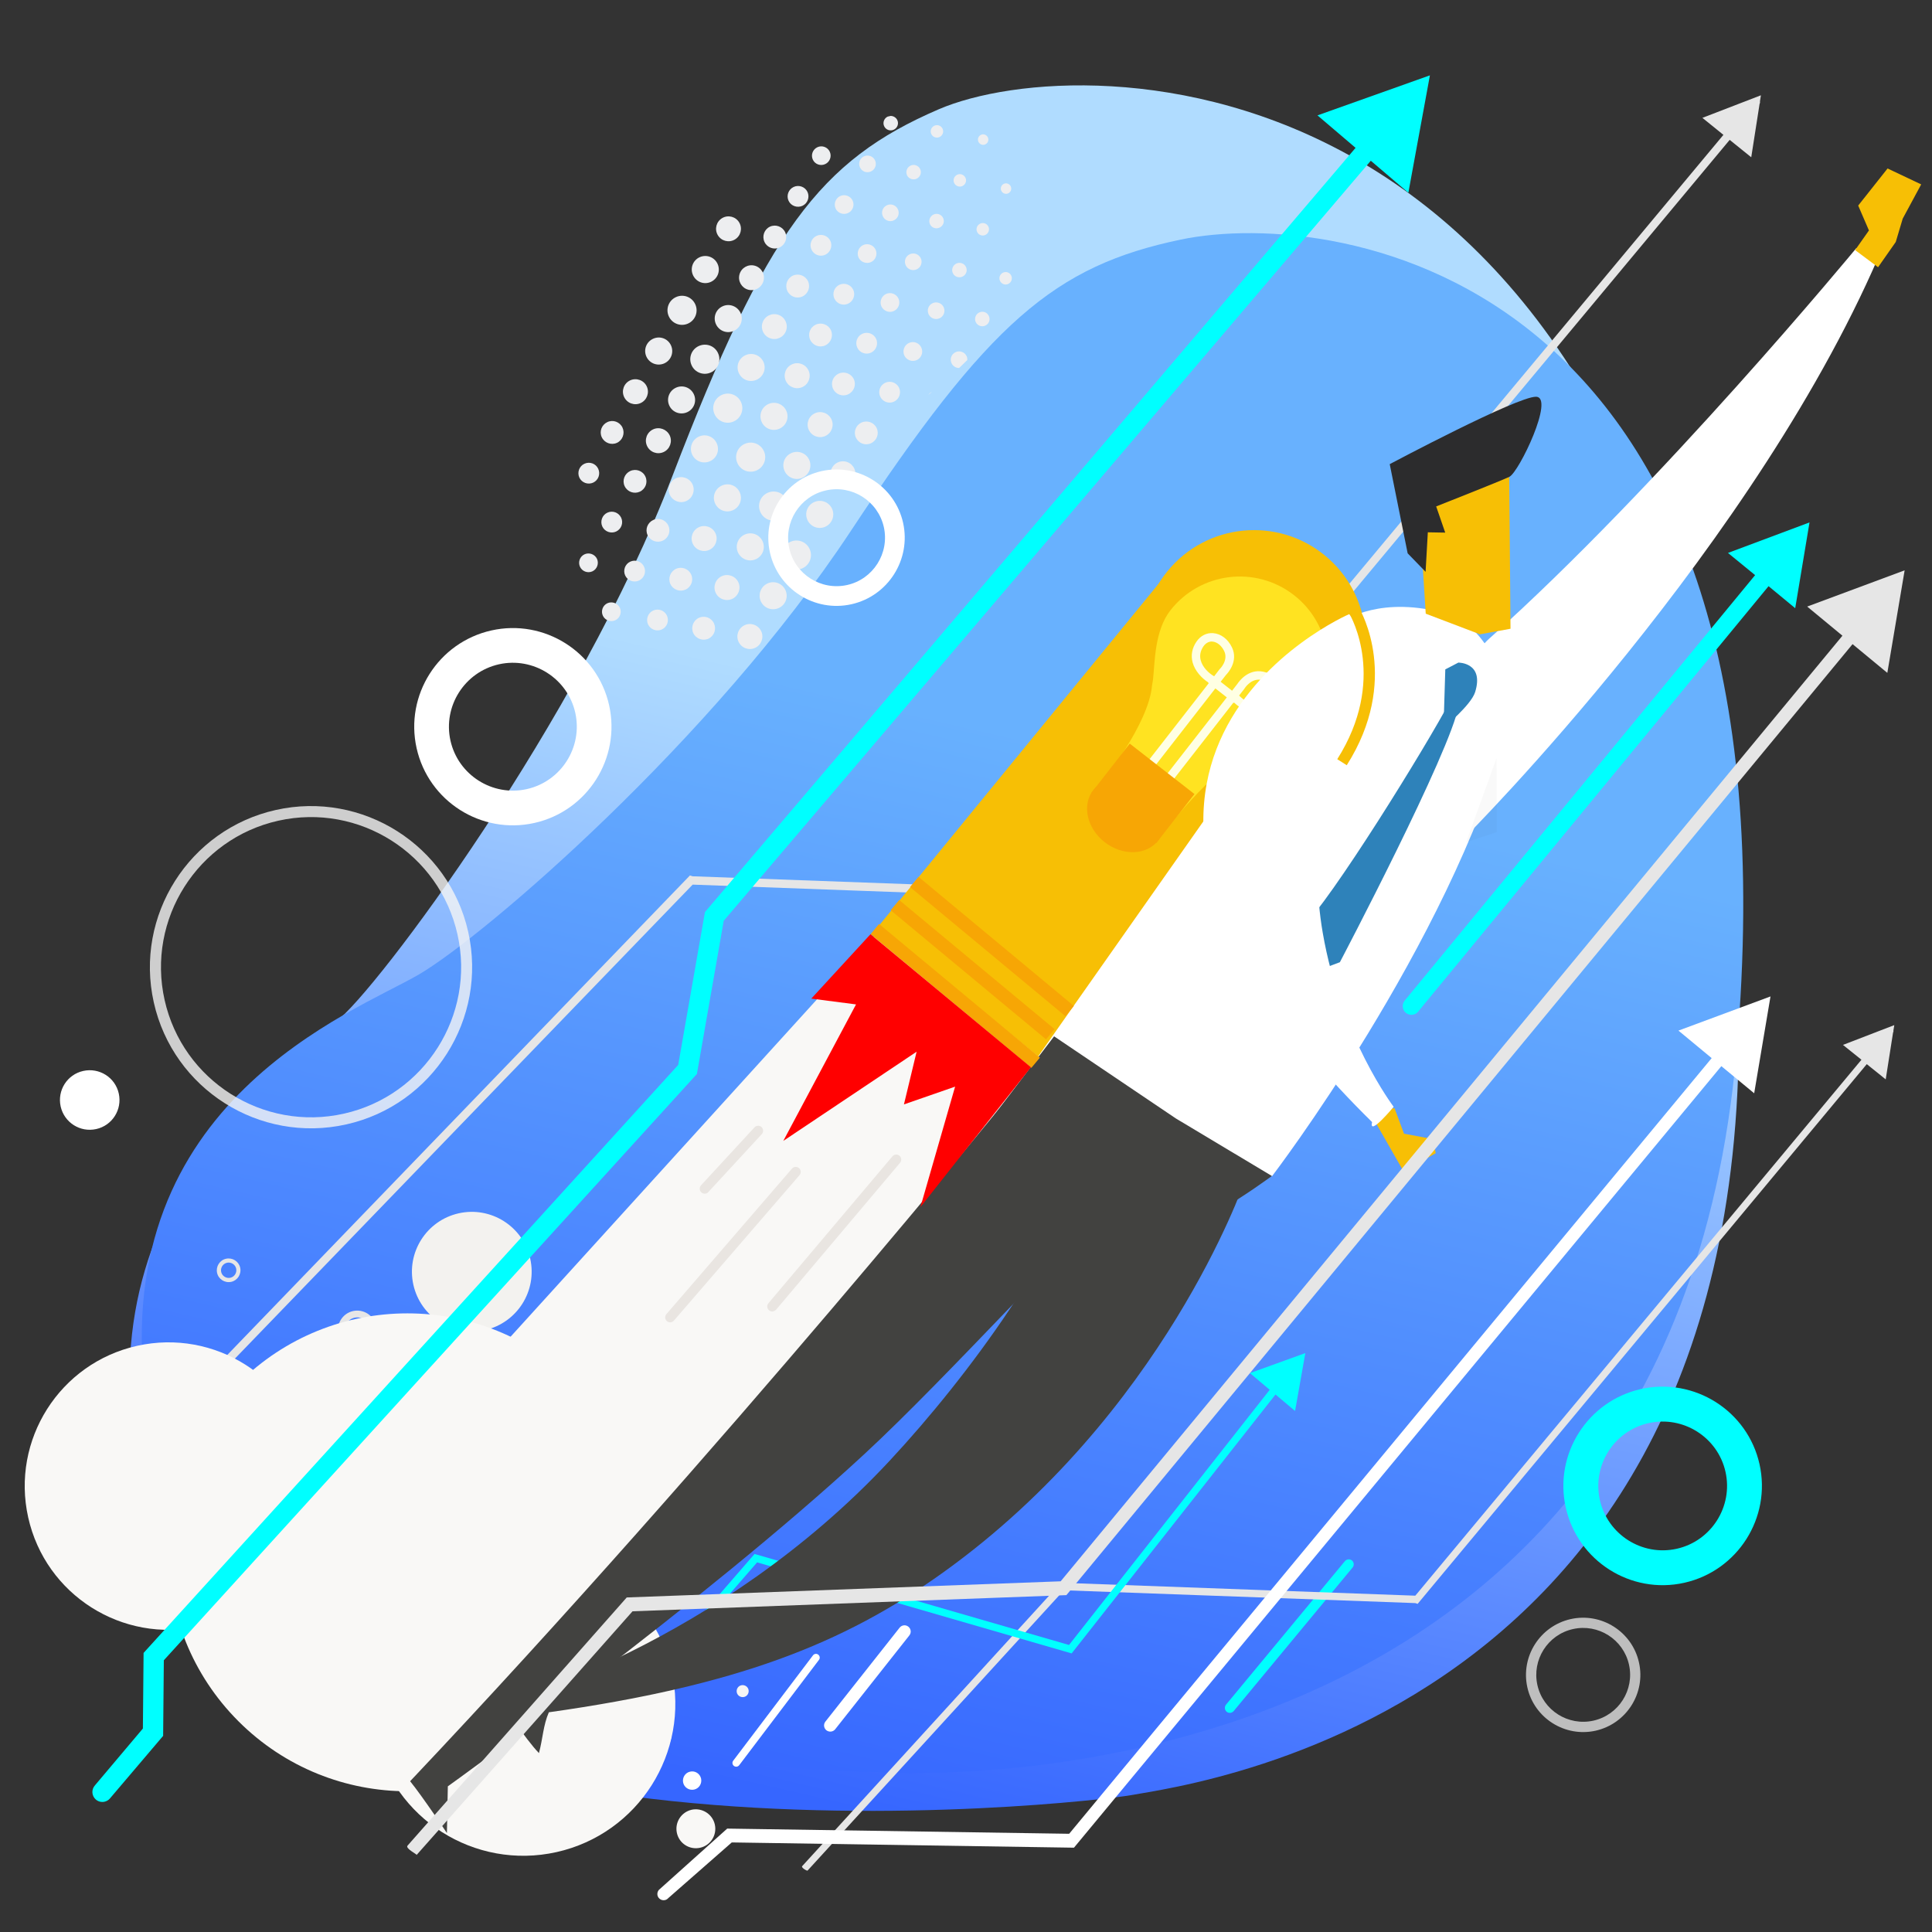 <svg xmlns="http://www.w3.org/2000/svg" viewBox="0 0 2500 2500"><rect x="0" y="0" width="2500" height="2500" fill="#333333" stroke="none"/><linearGradient id="a" gradientUnits="userSpaceOnUse" x1="1361.191" y1="952.262" x2="1043.635" y2="2328.339"><stop offset="0" stop-color="#b0dcff"/><stop offset="1" stop-color="#3666ff"/></linearGradient><path d="M1463 2323c-49.6 9.1-1111 134.1-1267.7-368.9-120.3-386.1 189.2-594.7 240-632.6s313-388.3 434.8-705.5 190.6-408.2 344.4-474.5C1403.6 60 2124.6 63.3 2239 1136s-694 1172-776 1187z" fill="url(#a)"/><linearGradient id="b" gradientUnits="userSpaceOnUse" x1="1351.483" y1="955.933" x2="1031.765" y2="2341.375"><stop offset="0" stop-color="#68b1fe"/><stop offset="1" stop-color="#3666ff"/></linearGradient><path d="M1136 2293s-888.1.1-948-491c-46-377 270-492 354-541s380-303 559-574 263.5-342.8 427-377c201-42 807.1 41.5 719.1 1050.2S1136 2293 1136 2293z" fill="url(#b)"/><path fill="#BDCCD4" d="M1062.2 1027.5c-2.5.5-5.1-.1-7.1-1.9-3.3-3-3.6-8.1-.6-11.4l111.1-124.1c3-3.3 8.1-3.6 11.4-.6s3.6 8.1.6 11.4L1066.5 1025c-1.2 1.3-2.7 2.1-4.3 2.5z"/><path fill="#0FF" d="M1592.8 2216.3c-1.9.4-3.9 0-5.5-1.3-2.7-2.3-3.1-6.3-.9-9.1l153.9-185.8c2.3-2.7 6.3-3.1 9.1-.9 2.7 2.3 3.1 6.3.9 9.1l-153.9 185.8c-1 1.1-2.3 1.9-3.6 2.2z"/><path fill="#F3F2EF" d="M686.1 1628.7c9.3 41.7-16.9 83.1-58.7 92.5-41.7 9.3-83.1-16.9-92.5-58.7-9.3-41.7 16.9-83.1 58.7-92.5 41.8-9.3 83.2 17 92.5 58.7z"/><path fill="#F9F8F6" d="M451.6 1829.6c4.4 19.7-8 39.3-27.7 43.7-19.7 4.4-39.3-8-43.7-27.7-4.4-19.7 8-39.3 27.7-43.7s39.3 8 43.7 27.7zM925 2361c3 13.6-5.5 27-19.1 30s-27-5.5-30-19.1 5.5-27 19.1-30.1c13.5-2.9 27 5.6 30 19.2z"/><path fill="#F3F2EF" d="M868.1 2234.4c4.4 19.7-8 39.3-27.7 43.7s-39.3-8-43.7-27.7 8-39.3 27.7-43.7c19.7-4.5 39.3 7.9 43.7 27.7z"/><path d="M448 1455c-112.2 25.1-223.9-45.7-249-157.9-25.1-112.2 45.7-223.9 157.9-249s223.9 45.7 249 157.9c25.1 112.2-45.7 223.9-157.9 249zm-87.9-393c-104.5 23.4-170.5 127.5-147.1 232s127.4 170.5 231.9 147.1 170.5-127.4 147.1-231.9c-23.4-104.6-127.4-170.6-231.9-147.2z" opacity=".8" fill="#f5f5f5"/><path d="M2064.8 2239.5c-39.8 8.9-79.5-16.2-88.4-56s16.2-79.4 56-88.4c39.8-8.9 79.5 16.2 88.4 56 9 39.8-16.2 79.4-56 88.4zm-29.4-131.5c-32.7 7.3-53.3 39.8-46 72.5s39.8 53.3 72.5 46c32.7-7.3 53.3-39.8 46-72.5-7.3-32.7-39.8-53.3-72.5-46z" opacity=".68" fill="#fff"/><path fill="#FFF" d="M153.7 1415c4.6 20.8-8.4 41.4-29.2 46s-41.3-8.4-46-29.2c-4.6-20.8 8.4-41.4 29.2-46 20.8-4.6 41.4 8.4 46 29.2zM949.7 2285.1c-2.1-1.6-2.6-4.6-.9-6.8L1052 2142c1.6-2.1 4.6-2.6 6.8-.9 2.1 1.6 2.6 4.6.9 6.8l-103.2 136.3c-1.6 2.1-4.7 2.5-6.8.9z"/><path fill="#0FF" d="M2123.4 1797.4c-69.1 15.5-112.8 84.3-97.3 153.4 15.5 69.2 84.3 112.8 153.4 97.3 69.1-15.5 112.8-84.3 97.3-153.5-15.4-69-84.2-112.6-153.4-97.2zm46.3 206.7c-44.8 10-89.4-18.3-99.5-63.1-10-44.8 18.3-89.5 63.1-99.5s89.5 18.3 99.5 63.1-18.3 89.5-63.1 99.5z"/><path fill="#E6E6E6" d="M292.5 1628.8c-8.2 1.8-13.4 10-11.6 18.3 1.8 8.2 10 13.4 18.3 11.6 8.2-1.8 13.4-10 11.6-18.3-1.8-8.2-10-13.4-18.3-11.6zm5.6 24.6c-5.3 1.2-10.7-2.2-11.9-7.5-1.2-5.3 2.2-10.7 7.5-11.9 5.3-1.2 10.7 2.2 11.9 7.5 1.2 5.4-2.2 10.7-7.5 11.9zM456.8 1696.5c-13.4 3-21.9 16.4-18.9 29.8s16.4 21.9 29.8 18.9 21.9-16.4 18.9-29.8c-3-13.4-16.4-21.9-29.8-18.9zm9 40.2c-8.7 1.9-17.4-3.6-19.3-12.3-1.9-8.7 3.6-17.4 12.3-19.3 8.7-1.9 17.4 3.6 19.3 12.3 1.9 8.6-3.6 17.3-12.3 19.3z"/><path fill="#E6E6E6" d="M1415.1 1163.7l3.4 1.1L2238.2 181l27.9 22.5 10.8-69.1c.6-1.1.7-2.2.5-3.4l1.2-7.7-75.7 29.2 27.2 22-815.1 978.3-518.8-18.9-3.4-1.1-796.5 825.5c-1.8 2.2 7.2 7.4 8 6.5l792-820.1 518.8 19zM2450.1 1333.3l1.1-6.8-66.4 25.6 23.9 19.2-577.3 693.5-454.8-16.6-3-1-335.6 367.6c-1.6 1.9 6.4 6.5 7 5.7l331.6-362.7 454.8 16.6 3 1 581.2-698.4 24.5 19.7 9.5-60.5c.5-.8.7-1.9.5-2.9z"/><path fill="#0FF" d="M2271.1 744.2l-453.4 550.5c-4 4.8-3.3 11.9 1.5 15.9 2.8 2.3 6.3 3 9.6 2.3 2.4-.5 4.7-1.8 6.3-3.9l453.4-550.5L2323 787l18.5-111-105.5 39.5 35.1 28.7z"/><path fill="#FFF" d="M1069.4 2239c-3.5-2.8-4.1-7.8-1.3-11.3l96-121.5c2.8-3.5 7.8-4.1 11.3-1.3s4.1 7.8 1.3 11.3l-96 121.5c-2.7 3.4-7.8 4-11.3 1.3zM2291 1289.4l-119.1 44.2 43 35.6-831.4 1003.7-442.5-6.7-88.4 79.3c-2.9 3.4-2.6 8.5.8 11.4 2 1.8 4.6 2.3 7.1 1.8 1.6-.4 3.1-1.2 4.3-2.6l82.1-72 442.8 6.8 837.7-1011.3 42.5 35.1 21.1-125.3z"/><path fill="#F7A605" d="M1052.959 1438.074l26.646-32.076 211.915 176.044-26.647 32.076z"/><path fill="#0FF" d="M1689.1 1750.9l-71.7 25.9 25.6 21.6-259.7 330.2-403.9-116.9-3-.9-317.1 365.5c-1.7 2-1.5 5.1.5 6.8 1.2 1 2.8 1.4 4.2 1 1-.2 1.9-.8 2.6-1.6l313.1-360.8 407 117.8 263.8-335 25.3 21.3 13.3-74.9z"/><circle transform="rotate(-45.001 527.194 2008.684)" fill="#F9F8F6" cx="527.2" cy="2008.7" r="309.2"/><path fill="#F9F8F6" d="M399.5 1882.4c22.4 100.2-40.6 199.7-140.9 222.1-100.2 22.4-199.7-40.6-222.1-140.9-22.4-100.2 40.6-199.7 140.9-222.1 100.2-22.4 199.7 40.6 222.1 140.9zM869.1 2161.8c23.7 106-43 211.1-148.9 234.8-106 23.7-211.1-43-234.8-148.9-23.7-106 43-211.1 148.9-234.8 106-23.8 211.1 42.9 234.8 148.9z"/><path fill="#F9F8F6" d="M343.2 2079.3l1083-1192.5-2.5 468-725.6 821.7s-338.4-117.7-354.9-97.2z"/><g fill="#F7BF05"><path d="M1374.3 1392.4L1137 1198.2l384.3-469.8 237.3 194.2z"/><path d="M1734.6 922c-50.5 61.8-141.6 70.9-203.4 20.4s-70.9-141.6-20.4-203.4 141.6-70.9 203.4-20.4 71 141.6 20.4 203.4z"/></g><path fill="#FFE321" d="M1623.3 972.4c26.4-7.7 52.7-18.9 70.9-42.3 38.7-49.7 29.8-121.3-19.8-160-49.7-38.7-121.3-29.8-160 19.8-20.5 26.4-19.9 66.5-22.4 89.4-.2 2-1 5.4-1.3 7.9-4.4 50.4-65.6 125.9-65.6 125.9l34.4 28 1.7 1.3 1.7 1.3 44.9 31.1s58.4-76.4 101.7-96.5c3.8-1.7 8.4-4.3 13.8-5.9z"/><path fill="#FFFFE3" d="M1658.3 888.3c-3.2-9.7-12.2-16.9-24-19.2-19.5-3.9-31.4 13.2-33.1 15.8l-6.9 8.9-14.8-11.6 6.9-8.8c2.4-2.4 16.3-17.7 7.8-35.6-5.2-10.8-14.2-17.7-24.3-18.5-8.5-.7-16.4 3.3-21.6 10.9-5.8 8.4-7.5 17.7-5.1 26.9 3 11.1 11.8 20.5 20.5 26.1l-.3.3.7.6-86.7 111.3 8.6 6.7 86.7-111.3 14.8 11.6-86.8 111.3 8.6 6.7 86.8-111.3.7.6.3-.4c7.6 7.3 19.2 13.8 31.1 14 9.5.1 18.1-3.8 24.8-11.4 6.1-6.8 8-15.4 5.3-23.6zm-101.1-51.9c2.2-3.2 5-5.2 8.2-6 1.1-.3 2.3-.3 3.5-.2 6 .5 11.8 5.2 15.2 12.3 5.7 11.9-5.3 22.9-5.8 23.3-.2.2-.4.4-.5.6l-6.7 8.7c-7.1-4-15.1-11.8-17.4-20.8-1.6-6.1-.4-12.1 3.5-17.9zm87.7 68.3c-4.6 5.2-10.1 7.8-16.4 7.7-9.6-.1-19.4-6.3-25.1-12.4l6.7-8.6c.1-.2.2-.3.3-.5.4-.6 8.7-13.7 21.8-11.1 7.8 1.6 13.9 6.2 15.8 12 1.4 4.4.3 9-3.1 12.9z"/><path fill="#F7A605" d="M1498.6 1087.7c-15 19.2-45.9 20.1-69.1 2.1s-29.8-48.3-14.8-67.5c15-19.2 45.9-20.1 69-2.1 23.2 18.1 29.8 48.3 14.9 67.5z"/><path fill="#F7A605" d="M1412.262 1025.88l49.606-63.655 83.77 65.28-49.606 63.657z"/><path fill="#FFF" d="M1894.3 1084.9s383.5-382.8 544.6-771.7c18.6-8.2-37.2 8.3-37.2 8.3s-254.1 307.9-474.9 505.1c-64.7 57.7-32.5 258.3-32.5 258.3z"/><path fill="#FFF" d="M1739.6 803.3l-457.5 650.8L1646 1522s227.8-297.6 305.8-577.1c12.3-44.2-27.1-135.5-77.4-150.1-87.6-25.5-134.8 8.5-134.8 8.5z"/><path fill="#2E82BA" d="M1877.4 905.4c-32.1 61.1-156.1 261.1-192.5 294.8-2 23.1-1.1 63.6-1.1 63.6l50-18.7s143.7-273.3 153.8-332.4c7.3-43-8.8-10.1-10.2-7.3z"/><path fill="#2E82BA" d="M1887.1 857.4l-16.9 8.8-2.3 75.5s35.5-29 40.9-46.1c12-38.5-21.7-38.2-21.7-38.2z"/><path fill="#424240" d="M1609.6 1531s-103.6 299-389.1 503.7c-129.8 93.1-268.8 146.9-510.3 181-7.4 17-7.7 33.8-12.8 52.8-17.7-18.2-47.5-64.2-47.5-64.2s278.9-75.4 501.2-314c103.6-111.3 221.3-273.3 268.2-414.8 20.5-62 190.3 55.5 190.3 55.5z"/><path fill="#424240" d="M1316.2 1406.2s-381.6 471.6-785.5 898.7c16 19.7 47.6 67.1 47.6 67.1l1.2-60.5s329.3-236.1 537.9-428.9c112-103.5 277.5-289.7 368.8-369.4 46.2-40.1-170-107-170-107z"/><path fill="#F7BF05" d="M1835.8 651.8l9.1 142.3 70.2 26.7 39.5-7.2-1.7-196.7z"/><path fill="#2C2C2D" d="M1821.5 716l-23.2-115.4s164.7-87.6 189.3-87.2c24.5.4-22.1 97.7-34.5 103.6-12.4 5.9-94.7 38.3-94.7 38.3l11.7 33.9-22.5-.4-2.9 51.1-23.2-23.9z"/><path fill="#F7BF05" d="M1771 1436.7l33.5-2.7 12.3 33 37.5 7 3.5 18.2-41.4 23.9zM2453.1 313.1l-22.9 32.7-29.7-22.2 17.9-25.4-13.9-32.2 38-48 43.5 20.6-23.9 44.3z"/><path opacity=".03" fill="#424240" d="M1936.6 981l.3 95.8-39.7 13z"/><path fill="#FFF" d="M1745.8 794.7s-443.7 191.4 29.7 657.3c-4.8 19.7 27.9-19.8 27.9-19.8s-68.5-89.9-91.8-225.3c-17.1-99.2-3.2-222.1 68.4-267.9 73.2-46.7-34.2-144.3-34.2-144.3z"/><path fill="#424240" d="M1364 1341l157.6 106.3 124.2 74.4s-139.4 103.8-170.6 73.7C1443.9 1565.3 1259 1479 1259 1479l105-138z"/><path fill="#F7BF05" d="M1742.7 990.2c69.7-109.9 18.4-199.3 16.2-203l-12.6 7.4c2 3.4 48.8 85.7-15.9 187.8l12.3 7.8z"/><path fill="#F5F5F5" d="M968.6 2186.6c.9 4.2-1.7 8.4-5.9 9.3-4.2.9-8.4-1.7-9.3-5.9-.9-4.2 1.7-8.4 5.9-9.3s8.4 1.7 9.3 5.9z"/><path fill="#FFF" d="M907.2 2301.5c1.4 6.4-2.6 12.8-9 14.2s-12.8-2.6-14.2-9 2.6-12.8 9-14.2c6.4-1.5 12.7 2.5 14.2 9z"/><path fill="#F7A605" d="M1126.49 1208.827l10.995-13.228 208.119 172.967-10.995 13.229zM1177.546 1147.842l10.995-13.228 201.042 167.087-10.994 13.228zM1152.543 1177.842l10.995-13.228L1364.58 1331.7l-10.994 13.228z"/><path fill="#E9E5E1" d="M913.3 1544.5c-2 .4-4.2-.1-5.8-1.6-2.6-2.4-2.8-6.5-.4-9.1l69.2-75c2.4-2.6 6.5-2.8 9.1-.4s2.8 6.5.4 9.1l-69.2 75c-.9 1.1-2 1.7-3.3 2zM868.9 1710.9c-2 .5-4.2.1-5.9-1.3-2.7-2.3-3-6.4-.7-9.1l162.5-188.3c2.3-2.7 6.4-3 9.1-.7s3 6.4.7 9.1L872 1708.9c-.8 1-2 1.7-3.1 2zM1001 1696.8c-2 .6-4.2.2-5.9-1.3-2.7-2.3-3.1-6.4-.8-9.1l160.5-190.1c2.3-2.7 6.4-3.1 9.1-.8 2.7 2.3 3.1 6.4.8 9.1l-160.4 190.1c-1 1-2.1 1.7-3.3 2.1z"/><path fill="red" d="M1049.8 1292.2l76.6-83.3L1334 1381l-143 181 44.9-155.9-66.2 23 16.4-68.2-172.5 115.4 94.1-176.6z"/><g fill="#EDEEF0"><circle transform="rotate(-30.174 942.658 296.128)" cx="942.7" cy="296.1" r="16.1"/><path d="M1038.4 266.3c6.7-3.1 9.6-11.2 6.5-17.9s-11.2-9.6-17.9-6.5c-6.8 3.2-9.7 11.2-6.6 17.9 3.1 6.7 11.2 9.6 18 6.5zM1067.9 212.3c6-2.8 8.6-10 5.8-16s-10-8.6-16-5.8c-6.1 2.9-8.7 10-5.9 16.1 2.8 6 10 8.6 16.1 5.7zM1127.1 221.8c5.4-2.5 7.7-8.9 5.2-14.3s-8.9-7.7-14.3-5.2c-5.5 2.6-7.7 8.9-5.2 14.3s8.8 7.8 14.3 5.2zM1156.6 167.8c4.7-2.2 6.7-7.8 4.5-12.4-1.6-3.4-5.1-5.4-8.6-5.4l-3.9.9c-4.6 2.2-6.7 7.8-4.5 12.4 2.2 4.8 7.8 6.7 12.5 4.5zM1215.8 177.3c4-1.9 5.8-6.7 3.9-10.7-1.9-4.1-6.7-5.8-10.7-3.9-4 1.9-5.8 6.6-3.9 10.7 1.8 4 6.7 5.8 10.7 3.9zM1008.9 554.6c8.8-4.1 12.6-14.4 8.5-23.2s-14.5-12.6-23.3-8.5-12.5 14.5-8.4 23.3 14.4 12.5 23.2 8.4zM1053.3 649.8c-8.8 4.1-12.5 14.4-8.4 23.2s14.4 12.6 23.2 8.5c8.8-4.1 12.6-14.5 8.5-23.3-4.1-8.9-14.5-12.5-23.3-8.4zM920 364.7c8.8-4.1 12.6-14.5 8.5-23.3s-14.5-12.6-23.3-8.5-12.5 14.5-8.4 23.3 14.5 12.6 23.2 8.5zM1038.5 618.1c8.8-4.1 12.6-14.5 8.5-23.3s-14.5-12.5-23.3-8.4-12.5 14.4-8.4 23.2c4.1 8.8 14.5 12.6 23.2 8.5zM964.5 459.7c-8.8 4.1-12.5 14.4-8.4 23.2 4.1 8.8 14.4 12.5 23.2 8.4s12.6-14.4 8.5-23.2c-4.2-8.8-14.6-12.5-23.3-8.4zM934.9 396.4c-8.8 4.1-12.5 14.4-8.4 23.2 4.1 8.8 14.4 12.6 23.2 8.5s12.6-14.5 8.5-23.3c-4.2-8.8-14.6-12.5-23.3-8.4z"/><circle transform="rotate(-75.013 972.371 359.359)" cx="972.4" cy="359.4" r="16.1"/><path d="M1068.1 564.1c8.1-3.8 11.6-13.4 7.8-21.5s-13.4-11.6-21.5-7.8-11.6 13.4-7.8 21.5 13.4 11.6 21.5 7.8z"/><circle transform="rotate(-70.063 1001.92 422.654)" cx="1002" cy="422.7" r="16.1"/><path d="M1038.4 500.8c8.1-3.8 11.6-13.4 7.8-21.5s-13.4-11.6-21.5-7.8-11.6 13.4-7.8 21.5c3.9 8.1 13.4 11.6 21.5 7.8z"/><circle cx="1090.8" cy="613" r="16.1"/><path d="M1068 446.9c7.4-3.5 10.6-12.3 7.2-19.7-3.5-7.4-12.3-10.5-19.7-7.1-7.4 3.5-10.6 12.2-7.1 19.6 3.4 7.4 12.2 10.7 19.6 7.2zM1097.6 510.2c7.4-3.5 10.7-12.2 7.2-19.6s-12.3-10.5-19.7-7.1c-7.4 3.5-10.6 12.2-7.1 19.6 3.4 7.4 12.2 10.6 19.6 7.1zM1038.4 383.6c7.4-3.5 10.6-12.3 7.2-19.7-3.5-7.4-12.3-10.6-19.7-7.2-7.4 3.5-10.5 12.3-7.1 19.7 3.4 7.4 12.2 10.7 19.6 7.2zM1114.7 546.8c-7.4 3.5-10.6 12.2-7.1 19.6 3.5 7.4 12.2 10.6 19.6 7.1s10.7-12.2 7.2-19.6c-3.5-7.4-12.3-10.5-19.7-7.1zM1008.8 320.2c7.4-3.5 10.6-12.3 7.2-19.7-3.5-7.4-12.3-10.6-19.7-7.2-7.4 3.5-10.5 12.3-7.1 19.7 3.4 7.4 12.2 10.7 19.6 7.2zM1145.5 495.3c-6.8 3.2-9.6 11.2-6.5 17.9s11.1 9.7 17.9 6.5c6.6-3.1 9.6-11.2 6.5-17.9-3.2-6.8-11.3-9.6-17.9-6.5zM1097.6 392.9c6.6-3.1 9.6-11.2 6.5-17.9-3.1-6.7-11.2-9.6-17.9-6.5-6.8 3.2-9.6 11.2-6.5 17.9 3.2 6.8 11.1 9.7 17.9 6.5zM1127.2 456.3c6.6-3.1 9.6-11.2 6.5-17.9-3.1-6.7-11.2-9.6-17.9-6.5-6.8 3.2-9.6 11.2-6.5 17.9s11.1 9.7 17.9 6.5zM1068 329.6c6.6-3.1 9.6-11.2 6.5-17.9s-11.2-9.6-17.9-6.5c-6.8 3.2-9.6 11.2-6.5 17.9 3.2 6.7 11.1 9.7 17.9 6.5zM1176.1 443.8c-6 2.8-8.7 10.1-5.9 16.2 2.8 6 10.1 8.7 16.2 5.9 6-2.8 8.6-10.1 5.8-16.1-2.8-6.2-10-8.9-16.1-6zM1127.2 339.1c6-2.8 8.6-10.1 5.8-16.1-2.8-6-10-8.7-16.1-5.9-6 2.8-8.7 10.1-5.9 16.2 2.9 6 10.2 8.6 16.2 5.8zM1201.3 511c1.5-1.3 3-2.6 4.6-3.9-2 .9-3.5 2.3-4.6 3.9zM1097.5 275.6c6-2.8 8.6-10 5.8-16s-10-8.7-16.1-5.9c-6 2.8-8.7 10.1-5.9 16.2 2.9 6 10.2 8.6 16.2 5.7zM1156.8 402.4c6-2.8 8.6-10.1 5.8-16.1-2.8-6-10-8.7-16.1-5.9-6 2.8-8.7 10.1-5.9 16.2 2.9 6 10.2 8.7 16.2 5.8zM1156.7 285.1c5.4-2.5 7.7-8.9 5.2-14.3s-8.9-7.7-14.3-5.2c-5.5 2.6-7.7 8.9-5.2 14.3s8.9 7.8 14.3 5.2zM1186.3 348.5c5.4-2.5 7.7-8.9 5.2-14.3s-8.9-7.7-14.3-5.2c-5.5 2.6-7.7 8.9-5.2 14.3s8.9 7.7 14.3 5.2zM1236.5 455.7c-5.5 2.6-7.7 8.9-5.2 14.3 1.8 3.9 5.7 6.2 9.8 6.2 3.6-3.4 7.1-6.8 10.6-10.3.1-1.7-.1-3.4-.9-5-2.5-5.4-9-7.7-14.3-5.2zM1206.8 392.3c-5.5 2.6-7.7 8.9-5.2 14.3s8.8 7.7 14.3 5.2c5.4-2.5 7.7-8.9 5.2-14.3-2.5-5.3-8.9-7.7-14.3-5.2zM1267.2 404.3c-4.7 2.2-6.8 7.8-4.6 12.5s7.9 6.7 12.5 4.5c4.7-2.2 6.7-7.8 4.5-12.4-2.2-4.8-7.7-6.8-12.4-4.6zM1215.9 294.5c4.7-2.2 6.7-7.8 4.5-12.4-2.2-4.7-7.8-6.7-12.4-4.5-4.7 2.2-6.8 7.8-4.6 12.5 2.1 4.7 7.8 6.6 12.5 4.4zM1245.5 357.9c4.7-2.2 6.7-7.8 4.5-12.4-2.2-4.7-7.8-6.7-12.4-4.5-4.7 2.2-6.8 7.8-4.6 12.5 2.1 4.6 7.8 6.6 12.5 4.4zM1186.2 231.2c4.7-2.2 6.7-7.8 4.5-12.4-2.2-4.7-7.8-6.7-12.4-4.5-4.7 2.2-6.8 7.8-4.6 12.5 2.2 4.6 7.9 6.6 12.5 4.4zM1308.6 356.7c-1.9-4.1-6.7-5.8-10.7-3.9s-5.8 6.6-3.9 10.7c1.9 4 6.7 5.8 10.7 3.9 4-1.9 5.7-6.7 3.9-10.7zM1275.1 304c4-1.9 5.8-6.7 3.9-10.7-1.9-4.1-6.7-5.8-10.7-3.9s-5.8 6.6-3.9 10.7c1.8 4 6.7 5.8 10.7 3.9zM1245.4 240.7c4-1.9 5.8-6.7 3.9-10.7s-6.7-5.8-10.7-3.9c-4 1.9-5.8 6.7-3.9 10.7 1.9 4 6.7 5.8 10.7 3.9zM1275 186.8c3.4-1.6 4.9-5.6 3.3-9s-5.6-4.9-9-3.3c-3.3 1.6-4.8 5.6-3.2 9 1.6 3.4 5.6 4.9 8.9 3.3zM1304.6 250.2c3.4-1.6 4.9-5.6 3.3-9s-5.6-4.9-9-3.3c-3.3 1.6-4.8 5.6-3.2 9 1.6 3.4 5.6 4.8 8.9 3.3zM890.5 418.6c9.5-4.4 13.5-15.6 9.1-25-4.4-9.5-15.6-13.5-25-9.1-9.5 4.4-13.5 15.6-9.1 25s15.5 13.5 25 9.1zM904.1 447.8c-9.5 4.4-13.5 15.6-9.1 25 4.4 9.5 15.6 13.5 25 9.1 9.5-4.4 13.5-15.6 9.1-25-4.3-9.5-15.5-13.5-25-9.1zM949.7 545.2c9.5-4.4 13.5-15.6 9.1-25-4.4-9.5-15.6-13.5-25-9.1-9.5 4.4-13.5 15.6-9.1 25 4.4 9.5 15.6 13.6 25 9.1zM1009 671.9c9.5-4.4 13.5-15.6 9.1-25-4.4-9.5-15.6-13.5-25-9.1-9.5 4.4-13.5 15.6-9.1 25 4.4 9.5 15.5 13.6 25 9.1zM979.3 608.6c9.5-4.4 13.5-15.6 9.1-25-4.4-9.5-15.6-13.5-25-9.1-9.5 4.4-13.5 15.6-9.1 25 4.4 9.5 15.6 13.5 25 9.1zM1022.6 701.2c-9.5 4.4-13.5 15.6-9.1 25 4.4 9.5 15.6 13.5 25 9.1 9.5-4.4 13.5-15.6 9.1-25-4.4-9.5-15.5-13.5-25-9.1zM874.6 501.7c-8.8 4.1-12.6 14.4-8.5 23.2s14.5 12.5 23.3 8.4 12.5-14.4 8.4-23.2c-4.1-8.7-14.4-12.5-23.2-8.4zM993.1 755c-8.8 4.1-12.6 14.5-8.5 23.3s14.5 12.5 23.3 8.4 12.5-14.4 8.4-23.2c-4.1-8.7-14.5-12.6-23.2-8.5zM978.3 723.5c8.8-4.1 12.5-14.5 8.4-23.3s-14.4-12.5-23.2-8.4-12.6 14.4-8.5 23.2 14.5 12.6 23.3 8.5zM948.7 660.1c8.8-4.1 12.5-14.5 8.4-23.3s-14.4-12.5-23.2-8.4-12.6 14.4-8.5 23.2c4.1 8.8 14.5 12.6 23.3 8.5zM859.8 470.1c8.8-4.1 12.5-14.5 8.4-23.3s-14.4-12.5-23.2-8.4-12.6 14.4-8.5 23.2c4.1 8.8 14.5 12.6 23.3 8.5zM904.2 565c-8.8 4.1-12.6 14.5-8.5 23.3s14.5 12.5 23.3 8.4 12.5-14.4 8.4-23.2c-4.1-8.8-14.4-12.6-23.2-8.5zM955.4 753.4c-3.8-8.1-13.5-11.5-21.5-7.8-8.1 3.8-11.6 13.4-7.8 21.5s13.4 11.6 21.5 7.8c8-3.8 11.6-13.4 7.8-21.5zM918 711.5c8-3.7 11.6-13.4 7.8-21.5s-13.5-11.5-21.5-7.8c-8.1 3.8-11.6 13.4-7.8 21.5s13.4 11.6 21.5 7.8zM963.5 809c-8.1 3.8-11.6 13.4-7.8 21.5s13.4 11.6 21.5 7.8c8-3.7 11.6-13.4 7.8-21.5s-13.5-11.6-21.5-7.8zM829.1 521.5c8-3.7 11.6-13.4 7.8-21.5s-13.5-11.5-21.5-7.8c-8.1 3.8-11.6 13.4-7.8 21.5s13.4 11.6 21.5 7.8zM888.3 648.2c8-3.7 11.6-13.4 7.8-21.5s-13.5-11.5-21.5-7.8c-8.1 3.8-11.6 13.4-7.8 21.5 3.9 8.1 13.5 11.6 21.5 7.8zM845.1 555.6c-8.1 3.8-11.6 13.4-7.8 21.5s13.4 11.6 21.5 7.8c8-3.7 11.6-13.4 7.8-21.5-3.9-8.1-13.6-11.5-21.5-7.8zM874.7 736.1c-7.4 3.5-10.6 12.3-7.2 19.7 3.5 7.4 12.3 10.5 19.7 7.1 7.4-3.5 10.6-12.2 7.1-19.6-3.4-7.4-12.2-10.6-19.6-7.2zM785.9 546.2c-7.4 3.5-10.7 12.2-7.2 19.6 3.5 7.4 12.3 10.6 19.7 7.2 7.4-3.5 10.5-12.3 7.1-19.7-3.5-7.4-12.2-10.6-19.6-7.1zM904.3 799.5c-7.4 3.5-10.6 12.3-7.2 19.7 3.5 7.4 12.3 10.6 19.7 7.2 7.4-3.5 10.5-12.3 7.1-19.7-3.4-7.4-12.1-10.7-19.6-7.2zM845.2 672.9c-7.4 3.5-10.7 12.2-7.2 19.6 3.5 7.4 12.3 10.5 19.7 7.1 7.4-3.5 10.6-12.2 7.1-19.6-3.5-7.4-12.2-10.6-19.6-7.1zM815.5 609.5c-7.4 3.5-10.7 12.2-7.2 19.6 3.5 7.4 12.3 10.5 19.7 7.1 7.4-3.5 10.6-12.2 7.1-19.6-3.4-7.4-12.2-10.5-19.6-7.1zM815.5 726.8c-6.7 3.1-9.6 11.2-6.5 17.9s11.2 9.6 17.9 6.5c6.8-3.2 9.6-11.2 6.5-17.9s-11.1-9.7-17.9-6.5zM756.2 600.1c-6.7 3.1-9.6 11.2-6.5 17.9s11.2 9.6 17.9 6.5c6.8-3.2 9.6-11.2 6.5-17.9-3.1-6.7-11-9.7-17.9-6.5zM785.9 663.4c-6.7 3.1-9.6 11.2-6.5 17.9s11.2 9.6 17.9 6.5c6.8-3.2 9.6-11.2 6.5-17.9-3.2-6.7-11.1-9.7-17.9-6.5zM845.1 790.1c-6.7 3.1-9.6 11.2-6.5 17.9s11.2 9.6 17.9 6.5c6.8-3.2 9.6-11.2 6.5-17.9s-11.1-9.7-17.9-6.5zM756.3 717.3c-6 2.8-8.6 10.1-5.8 16.1s10 8.7 16.1 5.9c6-2.8 8.7-10.1 5.9-16.2-2.9-6-10.2-8.6-16.2-5.8zM785.9 780.6c-6 2.8-8.6 10.1-5.8 16.1s10 8.7 16.1 5.9c6-2.8 8.7-10.1 5.9-16.2-2.8-5.9-10.1-8.6-16.2-5.8z"/></g><path fill="#0FF" d="M1850.3 97.5l-145.5 51.8 49.3 42-839.6 986.2-2.3 2.7-34.6 197.8-688.3 757-3.5 3.9-.9 97.8-62 73.5c-4.8 5.3-4.4 13.4.9 18.2 3.2 2.9 7.5 3.9 11.5 3 2.5-.6 4.9-1.9 6.7-3.9l69.1-81.3.9-97.8 689.8-758.7 34.7-198.2L1773.8 208l48.6 41.4 27.9-151.9z"/><path fill="#FFF" d="M1101.7 781.9c-47.5 10.6-94.8-19.4-105.4-66.9-10.6-47.5 19.4-94.8 66.9-105.4 47.5-10.6 94.8 19.4 105.4 66.9s-19.4 94.8-66.9 105.4zm-32.9-147.3c-33.7 7.5-55 41.1-47.5 74.9 7.5 33.7 41.1 55 74.9 47.5 33.7-7.5 55-41.1 47.5-74.9-7.6-33.8-41.2-55.1-74.9-47.5zM691.5 1064.9c-68.7 15.4-137-28-152.4-96.7s28-137 96.7-152.4c68.7-15.4 137 28 152.4 96.7 15.3 68.7-28 137-96.7 152.4zm-45.9-205.3c-44.5 10-72.6 54.3-62.7 98.8 10 44.5 54.3 72.6 98.8 62.7 44.5-10 72.6-54.3 62.7-98.8-10-44.5-54.3-72.6-98.8-62.7z"/><path fill="#E6E6E6" d="M2397.2 833.5l45 37.2 22.4-132.7-126.1 46.9 45.6 37.7-1011.6 1223.6-561.5 20.9-283.7 321.2c-3 3.7 12.6 11.2 11.8 12L818.5 2085l561.4-20.9L2397.2 833.5z"/></svg>